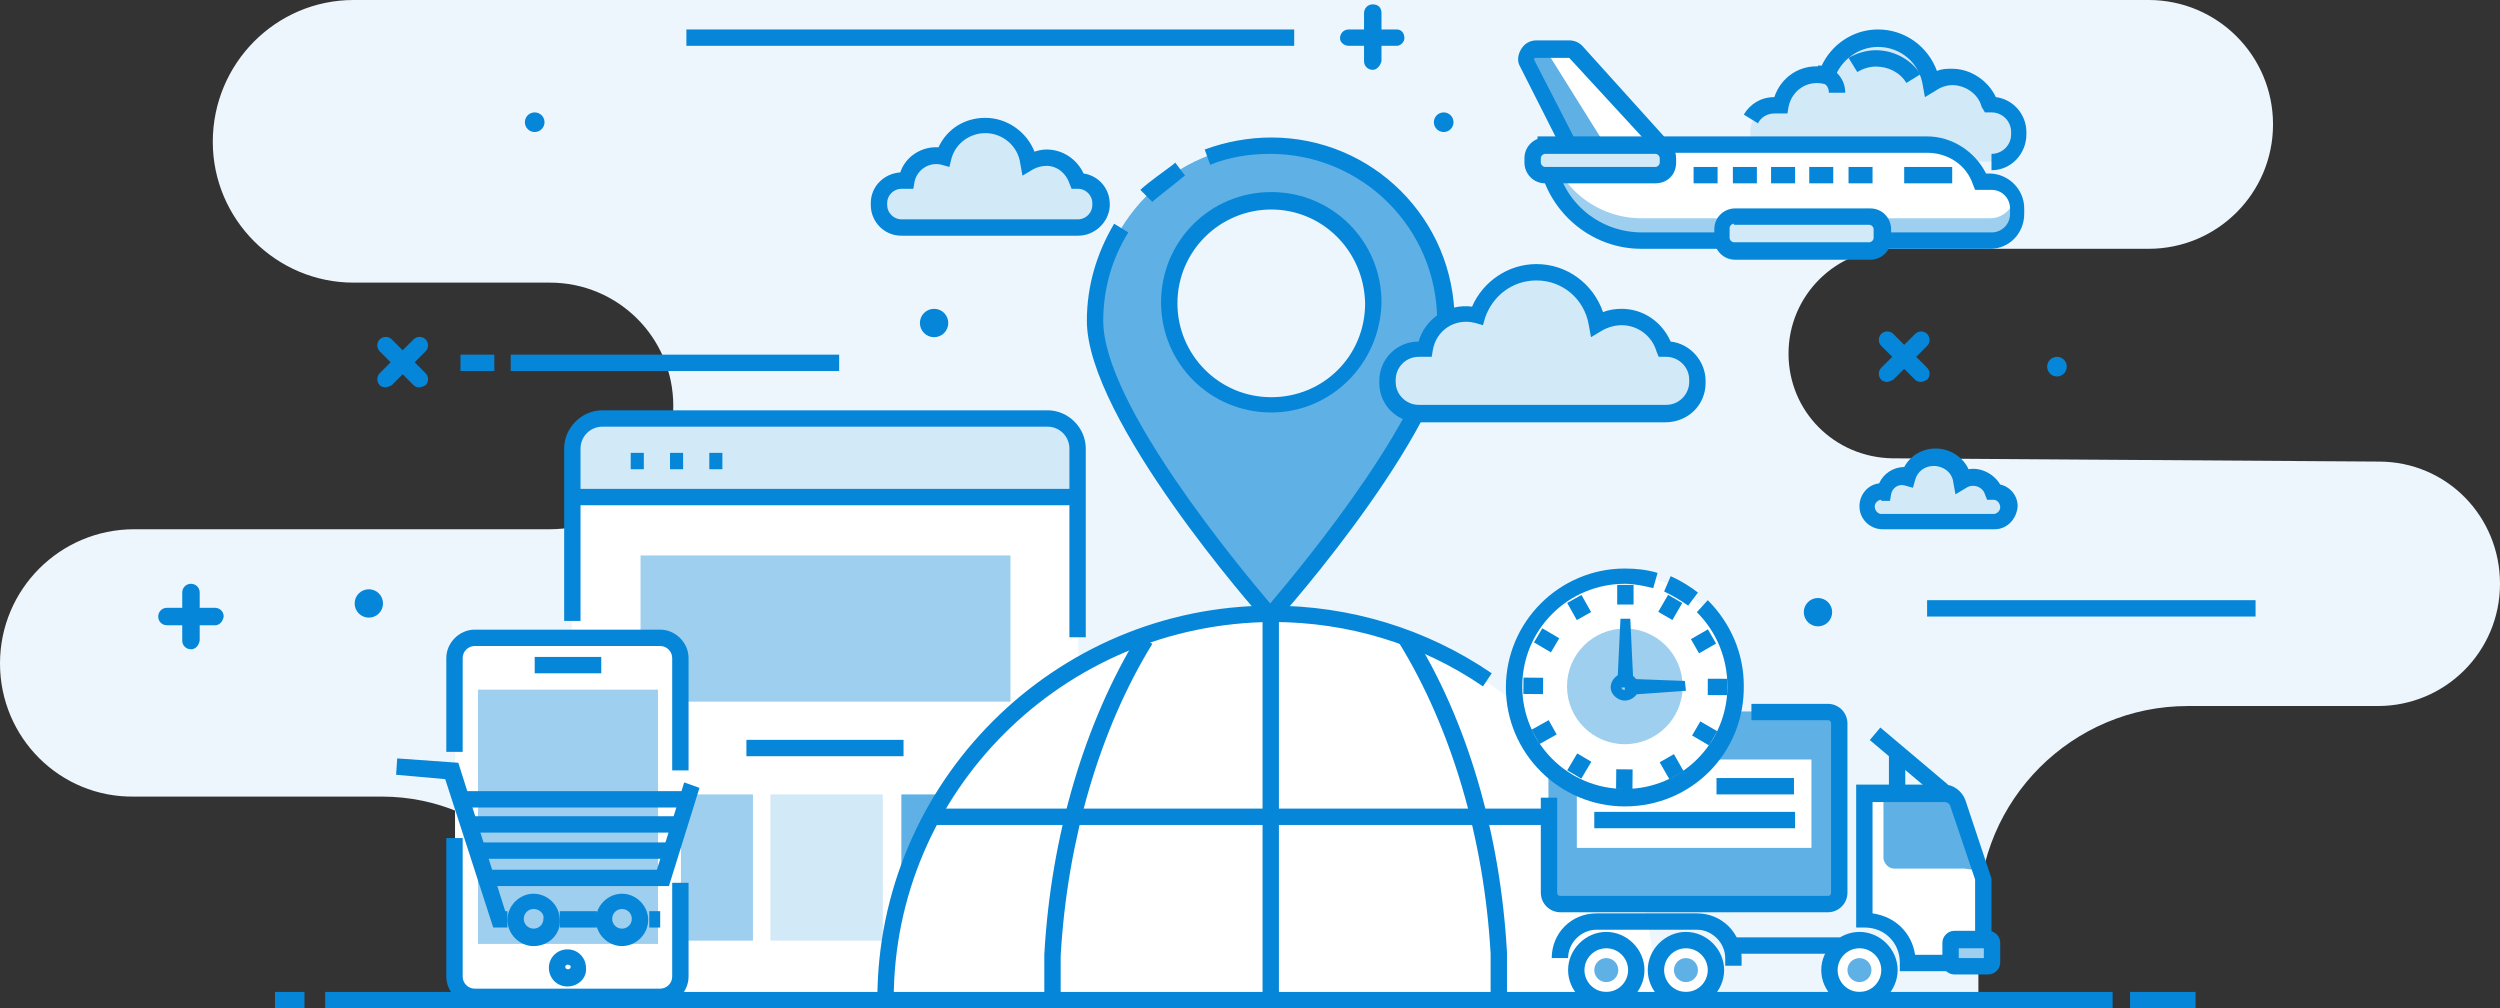 <?xml version="1.0" encoding="utf-8"?>
<!-- Generator: Adobe Illustrator 18.0.0, SVG Export Plug-In . SVG Version: 6.00 Build 0)  -->
<!DOCTYPE svg PUBLIC "-//W3C//DTD SVG 1.1//EN" "http://www.w3.org/Graphics/SVG/1.1/DTD/svg11.dtd">
<svg version="1.1" id="Delivery" xmlns="http://www.w3.org/2000/svg" xmlns:xlink="http://www.w3.org/1999/xlink" x="0px" y="0px"
	 viewBox="0 0 229.1 92.4" enable-background="new 0 0 229.1 92.4" xml:space="preserve">
<rect x="0" y="0" width="229.1" height="92.4" fill="#333333" stroke="none"/>
<g id="XMLID_147_">
	<g id="XMLID_260_">
		<path id="XMLID_150_" fill="#EDF6FC" d="M208.3,11.4L208.3,11.4c0,6.3-5.1,11.4-11.4,11.4h-23.4c-5.3,0-9.6,4.3-9.6,9.6l0,0
			c0,5.3,4.2,9.5,9.5,9.6l44.6,0.3c6.2,0,11.1,5,11.1,11.2v0c0,6.2-5,11.2-11.2,11.2h-17.4c-10.6,0-19.2,8.6-19.2,19.2v7.8
			L53.1,91.1l0,0c0-10-8.1-18.1-18.1-18.1H12.3C5.5,73.1,0,67.6,0,60.8l0,0C0,54,5.5,48.5,12.3,48.5h38.1c6.3,0,11.3-5.1,11.3-11.3
			l0,0c0-6.3-5.1-11.3-11.3-11.3h-18c-7.1,0-12.9-5.8-12.9-12.9l0,0C19.5,5.8,25.3,0,32.4,0h164.5C203.2,0,208.3,5.1,208.3,11.4z"/>
	</g>
	<g id="XMLID_484_">
		<g id="XMLID_478_">
			<path fill="#FFFFFF" d="M98.8,91.6V41.1c0-1.5-1.2-2.8-2.8-2.8H55.2c-1.5,0-2.8,1.2-2.8,2.8v50.6L98.8,91.6z"/>
		</g>
		<g id="XMLID_477_">
			<path fill="#D2E9F7" d="M52.5,45.5v-4.8c0-1.3,1-2.3,2.3-2.3h41.7c1.3,0,2.3,1,2.3,2.3v4.8H52.5z"/>
		</g>
		<g id="XMLID_474_">
			<rect id="XMLID_773_" x="52.5" y="44.8" fill="#0686D8" width="45.8" height="1.5"/>
		</g>
		<g id="XMLID_473_">
			<rect id="XMLID_772_" x="57.8" y="41.5" fill="#0686D8" width="1.2" height="1.5"/>
		</g>
		<g id="XMLID_228_">
			<rect id="XMLID_771_" x="61.4" y="41.5" fill="#0686D8" width="1.2" height="1.5"/>
		</g>
		<g id="XMLID_226_">
			<rect id="XMLID_770_" x="65" y="41.5" fill="#0686D8" width="1.2" height="1.5"/>
		</g>
		<g id="XMLID_210_">
			<rect x="58.7" y="50.9" fill="#9ECFEF" width="33.9" height="13.4"/>
		</g>
		<g id="XMLID_209_">
			<rect id="XMLID_1174_" x="58.7" y="72.8" fill="#9ECFEF" width="10.3" height="13.4"/>
		</g>
		<g id="XMLID_723_">
			<rect x="70.6" y="72.8" fill="#D2E9F7" width="10.3" height="13.4"/>
		</g>
		<g id="XMLID_207_">
			<rect id="XMLID_1173_" x="82.6" y="72.8" fill="#5FB0E5" width="10.3" height="13.4"/>
		</g>
		<g id="XMLID_206_">
			<rect id="XMLID_769_" x="68.4" y="67.8" fill="#0686D8" width="14.4" height="1.5"/>
		</g>
		<g id="XMLID_483_">
			<path id="XMLID_768_" fill="#0686D8" d="M99.5,58.4H98V41.1c0-1.1-0.9-2-2-2H55.2c-1.1,0-2,0.9-2,2v15.8h-1.5V41.1
				c0-1.9,1.6-3.5,3.5-3.5H96c1.9,0,3.5,1.6,3.5,3.5V58.4z"/>
		</g>
	</g>
	<g id="XMLID_263_">
		<g id="XMLID_265_">
			<path id="XMLID_767_" fill="#0686D8" d="M128,4.2h-4.4c-0.4,0-0.8-0.3-0.8-0.7c0-0.4,0.3-0.8,0.8-0.8h4.4c0.4,0,0.7,0.3,0.7,0.8
				C128.7,3.8,128.4,4.2,128,4.2z"/>
		</g>
		<g id="XMLID_264_">
			<path id="XMLID_766_" fill="#0686D8" d="M125.8,6.4c-0.4,0-0.8-0.3-0.8-0.8V1.2c0-0.4,0.3-0.8,0.8-0.8s0.8,0.3,0.8,0.8v4.4
				C126.5,6,126.2,6.4,125.8,6.4z"/>
		</g>
	</g>
	<g id="XMLID_504_">
		<g id="XMLID_506_">
			<path id="XMLID_765_" fill="#0686D8" d="M19.7,57.3h-4.4c-0.4,0-0.8-0.3-0.8-0.8c0-0.4,0.3-0.8,0.8-0.8h4.4
				c0.4,0,0.8,0.3,0.8,0.8C20.4,57,20.1,57.3,19.7,57.3z"/>
		</g>
		<g id="XMLID_505_">
			<path id="XMLID_764_" fill="#0686D8" d="M17.5,59.5c-0.4,0-0.8-0.3-0.8-0.8v-4.4c0-0.4,0.3-0.8,0.8-0.8c0.4,0,0.8,0.3,0.8,0.8
				v4.4C18.2,59.2,17.9,59.5,17.5,59.5z"/>
		</g>
	</g>
	<g id="XMLID_360_">
		<g id="XMLID_365_">
			<path id="XMLID_763_" fill="#0686D8" d="M35.3,35.5c-0.2,0-0.4-0.1-0.5-0.2c-0.3-0.3-0.3-0.8,0-1.1l3.1-3.1
				c0.3-0.3,0.8-0.3,1.1,0s0.3,0.8,0,1.1l-3.1,3.1C35.7,35.4,35.5,35.5,35.3,35.5z"/>
		</g>
		<g id="XMLID_364_">
			<path id="XMLID_762_" fill="#0686D8" d="M38.4,35.5c-0.2,0-0.4-0.1-0.5-0.2l-3.1-3.1c-0.3-0.3-0.3-0.8,0-1.1
				c0.3-0.3,0.8-0.3,1.1,0l3.1,3.1c0.3,0.3,0.3,0.8,0,1.1C38.8,35.4,38.6,35.5,38.4,35.5z"/>
		</g>
	</g>
	<g id="XMLID_501_">
		<g id="XMLID_503_">
			<path id="XMLID_761_" fill="#0686D8" d="M172.9,35c-0.2,0-0.4-0.1-0.5-0.2c-0.3-0.3-0.3-0.8,0-1.1l3.1-3.1c0.3-0.3,0.8-0.3,1.1,0
				c0.3,0.3,0.3,0.8,0,1.1l-3.1,3.1C173.3,34.9,173.1,35,172.9,35z"/>
		</g>
		<g id="XMLID_502_">
			<path id="XMLID_760_" fill="#0686D8" d="M176,35c-0.2,0-0.4-0.1-0.5-0.2l-3.1-3.1c-0.3-0.3-0.3-0.8,0-1.1c0.3-0.3,0.8-0.3,1.1,0
				l3.1,3.1c0.3,0.3,0.3,0.8,0,1.1C176.4,34.9,176.2,35,176,35z"/>
		</g>
	</g>
	<g id="XMLID_322_">
		<rect id="XMLID_759_" x="46.8" y="32.5" fill="#0686D8" width="30.1" height="1.5"/>
	</g>
	<g id="XMLID_499_">
		<rect id="XMLID_758_" x="176.6" y="55" fill="#0686D8" width="30.1" height="1.5"/>
	</g>
	<g id="XMLID_441_">
		<rect id="XMLID_757_" x="42.2" y="32.5" fill="#0686D8" width="3.1" height="1.5"/>
	</g>
	<g id="XMLID_320_">
		<rect id="XMLID_756_" x="62.9" y="2.7" fill="#0686D8" width="55.7" height="1.5"/>
	</g>
	<g id="XMLID_239_">
		<circle id="XMLID_151_" fill="#0686D8" cx="166.6" cy="56.1" r="1.3"/>
	</g>
	<g id="XMLID_496_">
		<circle id="XMLID_153_" fill="#0686D8" cx="85.6" cy="29.6" r="1.3"/>
	</g>
	<g id="XMLID_498_">
		<circle id="XMLID_154_" fill="#0686D8" cx="33.8" cy="55.3" r="1.3"/>
	</g>
	<g id="XMLID_494_">
		<circle id="XMLID_155_" fill="#0686D8" cx="188.5" cy="33.6" r="0.9"/>
	</g>
	<g id="XMLID_495_">
		<circle id="XMLID_157_" fill="#0686D8" cx="132.3" cy="11.2" r="0.9"/>
	</g>
	<g id="XMLID_497_">
		<circle id="XMLID_158_" fill="#0686D8" cx="49" cy="11.2" r="0.9"/>
	</g>
	<g id="XMLID_618_">
		<g id="XMLID_529_">
			<path id="XMLID_160_" fill="#FFFFFF" d="M151.7,91.6H81.2c0-19.5,15.8-35.2,35.2-35.2C135.9,56.4,151.7,72.2,151.7,91.6z"/>
		</g>
		<g id="XMLID_647_">
			<path id="XMLID_749_" fill="#0686D8" d="M143.4,70c-0.6-0.7-1.2-1.5-1.9-2.2c-1-1.1-2.1-2.1-3.3-3l0.9-1.2c1.2,1,2.4,2,3.4,3.2
				c0.7,0.7,1.3,1.5,2,2.2L143.4,70z"/>
		</g>
		<g id="XMLID_626_">
			<path id="XMLID_748_" fill="#0686D8" d="M81.9,91.6h-1.5c0-19.9,16.2-36.1,36.1-36.1c7.2,0,14.2,2.1,20.2,6.2l-0.8,1.2
				c-5.7-3.9-12.4-5.9-19.3-5.9C97.4,57.1,81.9,72.6,81.9,91.6z"/>
		</g>
		<g id="XMLID_159_">
			<path id="XMLID_744_" fill="#0686D8" d="M138.1,91.6h-1.5v-4.2c-0.6-10.6-3.6-20.7-8.4-28.5l1.3-0.8c5,8,8,18.4,8.6,29.2
				L138.1,91.6z"/>
		</g>
		<g id="XMLID_161_">
			<path id="XMLID_743_" fill="#0686D8" d="M97.2,91.6h-1.5v-4.1c0.6-10.9,3.7-21.3,8.6-29.3l1.3,0.8c-4.8,7.8-7.8,18-8.4,28.6
				L97.2,91.6z"/>
		</g>
		<g id="XMLID_623_">
			<rect id="XMLID_163_" x="115.7" y="56.3" fill="#0686D8" width="1.5" height="35.3"/>
		</g>
		<g id="XMLID_621_">
			<rect id="XMLID_164_" x="85.6" y="74.1" fill="#0686D8" width="62" height="1.5"/>
		</g>
	</g>
	<g id="XMLID_148_">
		<g id="XMLID_162_">
			<path id="XMLID_166_" fill="#5FB0E5" d="M116.5,13.2c-8.9,0-16.1,7.2-16.1,16.1c0,8.9,16.1,27,16.1,27s16.1-18.1,16.1-27
				C132.5,20.4,125.3,13.2,116.5,13.2z M116.5,37.1c-5.2,0-9.3-4.2-9.3-9.3c0-5.2,4.2-9.3,9.3-9.3c5.2,0,9.3,4.2,9.3,9.3
				C125.8,32.9,121.6,37.1,116.5,37.1z"/>
		</g>
		<g id="XMLID_169_">
			<path id="XMLID_750_" fill="#0686D8" d="M116.5,57.5l-0.6-0.6c-0.7-0.7-16.3-18.5-16.3-27.5c0-3.2,0.9-6.2,2.5-8.9l1.3,0.8
				c-1.5,2.4-2.3,5.2-2.3,8.1c0,7.6,12.5,22.6,15.3,25.9c2.8-3.3,15.3-18.3,15.3-25.9c0-8.5-6.9-15.3-15.3-15.3
				c-1.9,0-3.8,0.3-5.5,1l-0.5-1.4c1.9-0.7,4-1.1,6.1-1.1c9.3,0,16.8,7.5,16.8,16.8c0,9.1-15.6,26.8-16.3,27.5L116.5,57.5z
				 M116.5,37.8c-5.6,0-10.1-4.5-10.1-10.1c0-5.6,4.5-10.1,10.1-10.1c5.6,0,10.1,4.5,10.1,10.1C126.5,33.3,122,37.8,116.5,37.8z
				 M116.5,19.2c-4.7,0-8.6,3.8-8.6,8.6c0,4.7,3.8,8.6,8.6,8.6s8.6-3.8,8.6-8.6C125,23,121.2,19.2,116.5,19.2z M105.6,18.5l-1.1-1.1
				c0.3-0.3,1.2-1,2.3-1.8c0.4-0.3,0.7-0.5,0.9-0.7l0.9,1.2c-0.2,0.1-0.5,0.4-0.9,0.7C107.1,17.3,105.9,18.2,105.6,18.5z"/>
		</g>
	</g>
	<g id="XMLID_170_">
		<g id="XMLID_198_">
			<path id="XMLID_172_" fill="#D2E9F7" d="M152.6,32h-0.1c-0.5-1.7-2.1-3-4-3c-0.8,0-1.6,0.2-2.2,0.7c-0.4-2.7-2.7-4.8-5.6-4.8
				c-2.5,0-4.7,1.7-5.4,4c-0.3-0.1-0.7-0.1-1-0.1c-1.9,0-3.5,1.4-3.8,3.3H130c-1.6,0-2.9,1.3-2.9,2.9v0.2c0,1.6,1.3,2.9,2.9,2.9
				h22.7c1.6,0,2.9-1.3,2.9-2.9v-0.2C155.5,33.3,154.2,32,152.6,32z"/>
		</g>
		<g id="XMLID_192_">
			<path id="XMLID_738_" fill="#D2E9F7" d="M134,38H130c-1.6,0-2.9-1.3-2.9-2.9v-0.2c0-1.6,1.3-2.9,2.9-2.9h0.6
				c0.3-1.8,1.9-3.3,3.8-3.3c0.3,0,0.7,0.1,1,0.1c0.7-2.3,2.9-4,5.4-4c2.8,0,5.1,2.1,5.6,4.8c0.6-0.4,1.4-0.7,2.2-0.7
				c1.9,0,3.5,1.3,4,3h0.1c1.6,0,2.9,1.3,2.9,2.9v0.2c0,1.6-1.3,2.9-2.9,2.9h-4.4H134z"/>
			<path id="XMLID_740_" fill="#0686D8" d="M152.6,38.7H130c-2,0-3.6-1.6-3.6-3.6v-0.2c0-2,1.6-3.6,3.6-3.6h0
				c0.6-2.1,2.7-3.5,4.9-3.2c1-2.3,3.3-3.9,5.9-3.9c2.8,0,5.2,1.8,6.1,4.4c0.5-0.2,1.1-0.3,1.7-0.3c2,0,3.7,1.2,4.5,3
				c1.8,0.2,3.2,1.8,3.2,3.6v0.2C156.3,37.1,154.7,38.7,152.6,38.7z M130,32.7c-1.2,0-2.1,1-2.1,2.1v0.2c0,1.2,1,2.1,2.1,2.1h22.7
				c1.2,0,2.1-1,2.1-2.1v-0.2c0-1.2-1-2.1-2.1-2.1H152l-0.2-0.5c-0.4-1.4-1.7-2.4-3.2-2.4c-0.6,0-1.3,0.2-1.8,0.5l-1,0.6l-0.2-1.1
				c-0.4-2.4-2.4-4.1-4.8-4.1c-2.2,0-4,1.4-4.7,3.4l-0.2,0.7l-0.7-0.2c-1.9-0.5-3.6,0.7-3.9,2.5l-0.1,0.6H130z"/>
		</g>
	</g>
	<g id="XMLID_179_">
		<g id="XMLID_181_">
			<path id="XMLID_174_" fill="#D2E9F7" d="M98.8,16.6L98.8,16.6c-0.4-1.2-1.6-2.1-2.9-2.1c-0.6,0-1.1,0.2-1.6,0.5
				c-0.3-1.9-2-3.4-4-3.4c-1.8,0-3.3,1.2-3.8,2.8c-0.2-0.1-0.5-0.1-0.7-0.1c-1.4,0-2.5,1-2.7,2.3h-0.5c-1.1,0-2.1,0.9-2.1,2.1v0.2
				c0,1.1,0.9,2.1,2.1,2.1h16.2c1.1,0,2.1-0.9,2.1-2.1v-0.2C100.9,17.5,99.9,16.6,98.8,16.6z"/>
		</g>
		<g id="XMLID_180_">
			<path id="XMLID_731_" fill="#D2E9F7" d="M85.5,20.9h-2.9c-1.1,0-2.1-0.9-2.1-2.1v-0.2c0-1.1,0.9-2.1,2.1-2.1H83
				c0.2-1.3,1.3-2.3,2.7-2.3c0.2,0,0.5,0,0.7,0.1c0.5-1.6,2-2.8,3.8-2.8c2,0,3.7,1.5,4,3.4c0.5-0.3,1-0.5,1.6-0.5
				c1.3,0,2.5,0.9,2.8,2.1h0.1c1.1,0,2.1,0.9,2.1,2.1v0.2c0,1.1-0.9,2.1-2.1,2.1h-3.1H85.5z"/>
			<path id="XMLID_732_" fill="#0686D8" d="M98.8,21.6H82.6c-1.6,0-2.8-1.3-2.8-2.8v-0.2c0-1.5,1.2-2.7,2.7-2.8
				c0.5-1.5,2-2.4,3.5-2.3c0.8-1.7,2.4-2.7,4.3-2.7c2,0,3.8,1.3,4.5,3.1c0.3-0.1,0.7-0.2,1.1-0.2c1.5,0,2.8,0.9,3.4,2.2
				c1.4,0.2,2.4,1.4,2.4,2.8v0.2C101.6,20.4,100.3,21.6,98.8,21.6z M82.6,17.3c-0.7,0-1.3,0.6-1.3,1.3v0.2c0,0.7,0.6,1.3,1.3,1.3
				h16.2c0.7,0,1.3-0.6,1.3-1.3v-0.2c0-0.7-0.6-1.3-1.3-1.3h-0.6L98,16.8c-0.3-0.9-1.1-1.6-2.1-1.6c-0.4,0-0.8,0.1-1.2,0.3l-1,0.6
				l-0.2-1.1c-0.2-1.6-1.6-2.8-3.2-2.8c-1.4,0-2.7,0.9-3.1,2.3L87,15.3l-0.7-0.2c-1.2-0.3-2.3,0.5-2.5,1.6l-0.1,0.6H82.6z"/>
		</g>
	</g>
	<g id="XMLID_176_">
		<g id="XMLID_178_">
			<path id="XMLID_175_" fill="#D2E9F7" d="M182.8,45.1L182.8,45.1c-0.3-0.8-1-1.3-1.8-1.3c-0.4,0-0.7,0.1-1,0.3
				c-0.2-1.2-1.2-2.2-2.5-2.2c-1.1,0-2.1,0.8-2.4,1.8c-0.1,0-0.3-0.1-0.5-0.1c-0.9,0-1.6,0.6-1.7,1.5h-0.3c-0.7,0-1.3,0.6-1.3,1.3
				v0.1c0,0.7,0.6,1.3,1.3,1.3h10.3c0.7,0,1.3-0.6,1.3-1.3v-0.1C184.1,45.7,183.5,45.1,182.8,45.1z"/>
		</g>
		<g id="XMLID_177_">
			<path id="XMLID_567_" fill="#D2E9F7" d="M174.3,47.8h-1.8c-0.7,0-1.3-0.6-1.3-1.3v-0.1c0-0.7,0.6-1.3,1.3-1.3h0.3
				c0.1-0.8,0.9-1.5,1.7-1.5c0.2,0,0.3,0,0.5,0.1c0.3-1,1.3-1.8,2.4-1.8c1.3,0,2.3,0.9,2.5,2.2c0.3-0.2,0.6-0.3,1-0.3
				c0.9,0,1.6,0.6,1.8,1.3h0.1c0.7,0,1.3,0.6,1.3,1.3v0.1c0,0.7-0.6,1.3-1.3,1.3h-2H174.3z"/>
			<path id="XMLID_728_" fill="#0686D8" d="M182.8,48.5h-10.3c-1.1,0-2.1-0.9-2.1-2.1c0-1.1,0.8-2,1.8-2.1c0.4-0.9,1.3-1.5,2.3-1.5
				c0.6-1.1,1.7-1.7,2.9-1.7c1.3,0,2.5,0.8,3,1.9c1.1-0.2,2.3,0.4,2.9,1.4c0.9,0.2,1.6,1,1.6,2C184.8,47.6,183.9,48.5,182.8,48.5z
				 M172.4,45.8c-0.3,0-0.6,0.3-0.6,0.6c0,0.4,0.3,0.7,0.6,0.7h10.3c0.3,0,0.6-0.3,0.6-0.6c0-0.4-0.3-0.7-0.6-0.7h-0.6l-0.2-0.5
				c-0.2-0.7-1.1-1-1.7-0.6l-1,0.6l-0.2-1.1c-0.1-0.9-0.9-1.5-1.8-1.5c-0.8,0-1.5,0.5-1.7,1.3l-0.2,0.7l-0.7-0.2
				c-0.6-0.2-1.2,0.2-1.3,0.8l-0.1,0.6H172.4z"/>
		</g>
	</g>
	<g id="XMLID_171_">
		<g id="XMLID_196_">
			<path id="XMLID_182_" fill="#FFFFFF" d="M152.5,13.7H144l-4-7.8c-0.3-0.6,0.1-1.3,0.8-1.3h3c0.3,0,0.5,0.1,0.7,0.3L152.5,13.7z"
				/>
		</g>
		<g id="XMLID_195_">
			<path id="XMLID_183_" fill="#FFFFFF" d="M152.5,13.7H144l-4-7.8c-0.3-0.6,0.1-1.3,0.8-1.3h3c0.3,0,0.5,0.1,0.7,0.3L152.5,13.7z"
				/>
		</g>
		<g id="XMLID_194_">
			<path id="XMLID_190_" fill="#5FB0E5" d="M141.7,4.5h-0.9c-0.7,0-1.1,0.7-0.8,1.3l4,7.8h3.3l-5.5-8.8
				C141.7,4.8,141.7,4.7,141.7,4.5z"/>
		</g>
		<g id="XMLID_193_">
			<path id="XMLID_720_" fill="#0686D8" d="M154.2,14.4h-10.7l-4.2-8.3c-0.3-0.5-0.2-1.1,0.1-1.6c0.3-0.5,0.8-0.8,1.4-0.8h3
				c0.5,0,0.9,0.2,1.2,0.5L154.2,14.4z M144.4,12.9h6.4l-7-7.6c0,0-0.1,0-0.1,0h-3c-0.1,0-0.1,0-0.1,0.1c0,0,0,0.1,0,0.1L144.4,12.9
				z"/>
		</g>
		<g id="XMLID_173_">
			<g id="XMLID_199_">
				<path id="XMLID_201_" fill="#D2E9F7" d="M182.5,9.6L182.5,9.6c-0.5-1.5-1.9-2.6-3.5-2.6c-0.7,0-1.4,0.2-1.9,0.6
					c-0.4-2.4-2.4-4.2-4.8-4.2c-2.2,0-4.1,1.5-4.7,3.5c-0.3-0.1-0.6-0.1-0.9-0.1c-1.7,0-3.1,1.2-3.3,2.8h-0.5
					c-1.4,0-2.5,1.1-2.5,2.5v0.2c0,1.4,1.1,2.5,2.5,2.5h19.8c1.4,0,2.5-1.1,2.5-2.5v-0.2C185,10.7,183.8,9.6,182.5,9.6z"/>
			</g>
			<g id="XMLID_202_">
				<path id="XMLID_719_" fill="#0686D8" d="M182.5,15.6v-1.5c1,0,1.8-0.8,1.8-1.8v-0.2c0-1-0.8-1.8-1.8-1.8h-0.6l-0.3-0.5
					c-0.3-1.2-1.5-2-2.7-2c-0.5,0-1.1,0.2-1.5,0.5l-1,0.6l-0.2-1.1c-0.3-2-2-3.5-4.1-3.5c-1.8,0-3.4,1.2-4,2.9l-0.2,0.7l-0.7-0.2
					c-1.6-0.4-3,0.6-3.3,2.1l-0.1,0.6h-1.2c-0.6,0-1.2,0.3-1.5,0.9l-1.3-0.8c0.6-1,1.6-1.6,2.8-1.6c0.6-1.8,2.3-3,4.3-2.8
					c0.9-2,2.9-3.4,5.2-3.4c2.5,0,4.6,1.6,5.4,3.8c0.5-0.2,0.9-0.2,1.4-0.2c1.7,0,3.3,1.1,4,2.6c1.6,0.2,2.8,1.6,2.8,3.2v0.2
					C185.7,14.1,184.3,15.6,182.5,15.6z"/>
			</g>
			<g id="XMLID_480_">
				<path id="XMLID_718_" fill="#0686D8" d="M174.7,7.6c-0.6-1-1.7-1.5-2.8-1.5c-0.6,0-1.2,0.2-1.7,0.5l-0.8-1.3
					c0.7-0.4,1.6-0.7,2.5-0.7c1.6,0,3.2,0.8,4.1,2.2L174.7,7.6z"/>
			</g>
			<g id="XMLID_479_">
				<path id="XMLID_716_" fill="#0686D8" d="M169.1,8.5h-1.5c0-0.6-0.4-1-1-1V6C168,6,169.1,7.1,169.1,8.5z"/>
			</g>
		</g>
		<g id="XMLID_205_">
			<path id="XMLID_211_" fill="#FFFFFF" d="M182.4,16.7h-0.8c-0.7-2-2.6-3.4-4.9-3.4h-35c0,4.8,3.9,8.7,8.7,8.7h22h9.5h0.5
				c1.3,0,2.4-1.1,2.4-2.4v-0.5C184.8,17.8,183.7,16.7,182.4,16.7z"/>
		</g>
		<g id="XMLID_212_">
			<path id="XMLID_213_" fill="#9ECFEF" d="M182.4,20h-0.5h-9.5h-22c-4.1,0-7.6-2.9-8.5-6.7h-0.3c0,4.8,3.9,8.7,8.7,8.7h22h9.5h0.5
				c1.3,0,2.4-1.1,2.4-2.4v-0.5c0-0.3-0.1-0.5-0.1-0.8C184.3,19.3,183.4,20,182.4,20z"/>
		</g>
		<g id="XMLID_214_">
			<path id="XMLID_713_" fill="#0686D8" d="M182.4,22.8h-32c-5.2,0-9.5-4.3-9.5-9.5v-0.8h35.7c2.3,0,4.4,1.4,5.4,3.4h0.3
				c1.7,0,3.2,1.4,3.2,3.2v0.5C185.5,21.4,184.1,22.8,182.4,22.8z M142.5,14.1c0.4,4.1,3.8,7.2,8,7.2h32c0.9,0,1.7-0.7,1.7-1.7v-0.5
				c0-0.9-0.7-1.7-1.7-1.7H181l-0.2-0.5c-0.6-1.8-2.3-2.9-4.2-2.9H142.5z"/>
		</g>
		<g id="XMLID_215_">
			<path fill="#D2E9F7" d="M151.7,16.1h-10.1c-0.6,0-1.2-0.5-1.2-1.2v-0.4c0-0.6,0.5-1.2,1.2-1.2h10.1c0.6,0,1.2,0.5,1.2,1.2v0.4
				C152.9,15.6,152.3,16.1,151.7,16.1z"/>
		</g>
		<g id="XMLID_216_">
			<path fill="#D2E9F7" d="M171.4,23.1h-12.4c-0.6,0-1.2-0.5-1.2-1.2V21c0-0.6,0.5-1.2,1.2-1.2h12.4c0.6,0,1.2,0.5,1.2,1.2v0.9
				C172.6,22.6,172,23.1,171.4,23.1z"/>
		</g>
		<g id="XMLID_217_">
			<path id="XMLID_710_" fill="#0686D8" d="M151.7,16.8h-10.1c-1.1,0-1.9-0.9-1.9-1.9v-0.4c0-1.1,0.9-1.9,1.9-1.9h10.1
				c1.1,0,1.9,0.9,1.9,1.9v0.4C153.6,16,152.8,16.8,151.7,16.8z M141.6,14.1c-0.2,0-0.4,0.2-0.4,0.4v0.4c0,0.2,0.2,0.4,0.4,0.4h10.1
				c0.2,0,0.4-0.2,0.4-0.4v-0.4c0-0.2-0.2-0.4-0.4-0.4H141.6z"/>
		</g>
		<g id="XMLID_218_">
			<path id="XMLID_707_" fill="#0686D8" d="M171.4,23.8h-12.4c-1.1,0-1.9-0.9-1.9-1.9V21c0-1.1,0.9-1.9,1.9-1.9h12.4
				c1.1,0,1.9,0.9,1.9,1.9v0.9C173.3,23,172.4,23.8,171.4,23.8z M158.9,20.5c-0.2,0-0.4,0.2-0.4,0.4v0.9c0,0.2,0.2,0.4,0.4,0.4h12.4
				c0.2,0,0.4-0.2,0.4-0.4V21c0-0.2-0.2-0.4-0.4-0.4H158.9z"/>
		</g>
		<g id="XMLID_220_">
			<rect id="XMLID_706_" x="174.5" y="15.3" fill="#0686D8" width="4.4" height="1.5"/>
		</g>
		<g id="XMLID_221_">
			<rect id="XMLID_705_" x="169.4" y="15.3" fill="#0686D8" width="2.2" height="1.5"/>
		</g>
		<g id="XMLID_222_">
			<rect id="XMLID_703_" x="165.8" y="15.3" fill="#0686D8" width="2.2" height="1.5"/>
		</g>
		<g id="XMLID_223_">
			<rect id="XMLID_702_" x="162.3" y="15.3" fill="#0686D8" width="2.2" height="1.5"/>
		</g>
		<g id="XMLID_224_">
			<rect id="XMLID_701_" x="158.8" y="15.3" fill="#0686D8" width="2.2" height="1.5"/>
		</g>
		<g id="XMLID_225_">
			<rect id="XMLID_700_" x="155.2" y="15.3" fill="#0686D8" width="2.2" height="1.5"/>
		</g>
	</g>
	<g id="XMLID_229_">
		<g id="XMLID_231_">
			<g id="XMLID_836_">
				<path id="XMLID_233_" fill="#FFFFFF" d="M179.5,73.5c-0.2-0.5-0.7-0.8-1.2-0.8h-7.4v11.6c2.2,0,3.9,1.8,3.9,3.9h7v-7.8
					L179.5,73.5z"/>
			</g>
			<g id="XMLID_835_">
				<path id="XMLID_234_" fill="#5FB0E5" d="M173.6,79.6h6.4c0.2,0,0.6,0.1,0.9,0.1l1,0.3l-2.4-6.5c0,0-0.3-1.2-2.3-0.8h-4.6v6
					C172.7,79.2,173.1,79.6,173.6,79.6z"/>
			</g>
			<g id="XMLID_824_">
				<circle id="XMLID_235_" fill="#FFFFFF" cx="154.5" cy="88.9" r="2.8"/>
			</g>
			<g id="XMLID_823_">
				<path id="XMLID_697_" fill="#0686D8" d="M154.5,92.4c-1.9,0-3.5-1.6-3.5-3.5c0-1.9,1.6-3.5,3.5-3.5c1.9,0,3.5,1.6,3.5,3.5
					C158,90.8,156.4,92.4,154.5,92.4z M154.5,86.9c-1.1,0-2,0.9-2,2s0.9,2,2,2c1.1,0,2-0.9,2-2S155.6,86.9,154.5,86.9z"/>
			</g>
			<g id="XMLID_822_">
				<circle id="XMLID_236_" fill="#5FB0E5" cx="154.5" cy="88.9" r="1.1"/>
			</g>
			<g id="XMLID_820_">
				<circle id="XMLID_237_" fill="#FFFFFF" cx="170.4" cy="88.9" r="2.8"/>
			</g>
			<g id="XMLID_819_">
				<path id="XMLID_694_" fill="#0686D8" d="M170.4,92.4c-1.9,0-3.5-1.6-3.5-3.5c0-1.9,1.6-3.5,3.5-3.5c1.9,0,3.5,1.6,3.5,3.5
					C173.9,90.8,172.3,92.4,170.4,92.4z M170.4,86.9c-1.1,0-2,0.9-2,2s0.9,2,2,2c1.1,0,2-0.9,2-2S171.5,86.9,170.4,86.9z"/>
			</g>
			<g id="XMLID_818_">
				<circle id="XMLID_238_" fill="#5FB0E5" cx="170.4" cy="88.9" r="1.1"/>
			</g>
			<g id="XMLID_816_">
				<circle id="XMLID_240_" fill="#FFFFFF" cx="147.2" cy="88.9" r="2.8"/>
			</g>
			<g id="XMLID_232_">
				<path id="XMLID_691_" fill="#0686D8" d="M147.2,92.4c-1.9,0-3.5-1.6-3.5-3.5c0-1.9,1.6-3.5,3.5-3.5s3.5,1.6,3.5,3.5
					C150.7,90.8,149.1,92.4,147.2,92.4z M147.2,86.9c-1.1,0-2,0.9-2,2s0.9,2,2,2c1.1,0,2-0.9,2-2S148.3,86.9,147.2,86.9z"/>
			</g>
			<g id="XMLID_241_">
				<circle id="XMLID_257_" fill="#5FB0E5" cx="147.2" cy="88.9" r="1.1"/>
			</g>
			<g id="XMLID_815_">
				<rect id="XMLID_690_" x="158.8" y="85.9" fill="#0686D8" width="9.8" height="1.5"/>
			</g>
			<g id="XMLID_813_">
				<path id="XMLID_689_" fill="#0686D8" d="M159.6,88.5h-1.5v-0.7c0-1.4-1.2-2.6-2.6-2.6h-9.2c-1.4,0-2.6,1.2-2.6,2.6h-1.5
					c0-2.3,1.8-4.1,4.1-4.1h9.2c2.3,0,4.1,1.8,4.1,4.1V88.5z"/>
			</g>
			<g id="XMLID_267_">
				<path id="XMLID_268_" fill="#5FB0E5" d="M167.5,82.9H143c-0.6,0-1.1-0.5-1.1-1.1V66.3c0-0.6,0.5-1.1,1.1-1.1h24.5
					c0.6,0,1.1,0.5,1.1,1.1v15.5C168.6,82.4,168.1,82.9,167.5,82.9z"/>
			</g>
			<g id="XMLID_269_">
				<path id="XMLID_688_" fill="#0686D8" d="M167.5,83.6H143c-1,0-1.8-0.8-1.8-1.8v-8.7h1.5v8.7c0,0.2,0.1,0.3,0.3,0.3h24.5
					c0.2,0,0.3-0.1,0.3-0.3V66.3c0-0.2-0.1-0.3-0.3-0.3h-7v-1.5h7c1,0,1.8,0.8,1.8,1.8v15.5C169.3,82.8,168.5,83.6,167.5,83.6z"/>
			</g>
			<g id="XMLID_808_">
				<rect id="XMLID_271_" x="144.5" y="69.6" fill="#FFFFFF" width="21.5" height="8.1"/>
			</g>
			<g id="XMLID_807_">
				
					<rect id="XMLID_687_" x="170.8" y="69.2" transform="matrix(0.764 0.645 -0.645 0.764 86.458 -96.363)" fill="#0686D8" width="8.1" height="1.5"/>
			</g>
			<g id="XMLID_806_">
				<rect id="XMLID_686_" x="173.1" y="69.2" fill="#0686D8" width="1.5" height="2.8"/>
			</g>
			<g id="XMLID_270_">
				<path id="XMLID_683_" fill="#0686D8" d="M182.6,89h-8.5v-0.8c0-1.8-1.4-3.2-3.2-3.2h-0.8V71.9h8.1c0.8,0,1.6,0.6,1.9,1.4
					l2.4,7.2V89z M175.5,87.5h5.5v-6.9l-2.3-6.8c-0.1-0.2-0.3-0.3-0.5-0.3h-6.6v10.2C173.7,84,175.2,85.5,175.5,87.5z"/>
			</g>
			<g id="XMLID_832_">
				<path id="XMLID_273_" fill="#9ECFEF" d="M182.6,88.2c0,0.2-0.1,0.3-0.3,0.3h-3.1c-0.2,0-0.3-0.1-0.3-0.3v-1.8
					c0-0.2,0.1-0.3,0.3-0.3h3.1c0.2,0,0.3,0.1,0.3,0.3V88.2z"/>
			</g>
			<g id="XMLID_272_">
				<path id="XMLID_680_" fill="#0686D8" d="M182.2,89.3h-3.1c-0.6,0-1.1-0.5-1.1-1.1v-1.8c0-0.6,0.5-1.1,1.1-1.1h3.1
					c0.6,0,1.1,0.5,1.1,1.1v1.8C183.3,88.8,182.8,89.3,182.2,89.3z M179.5,87.8h2.3v-0.9h-2.3V87.8z"/>
			</g>
			<g id="XMLID_274_">
				<rect id="XMLID_679_" x="157.3" y="71.3" fill="#0686D8" width="7.1" height="1.5"/>
			</g>
			<g id="XMLID_275_">
				<rect id="XMLID_678_" x="146.1" y="74.4" fill="#0686D8" width="18.4" height="1.5"/>
			</g>
		</g>
		<g id="XMLID_276_">
			<g id="XMLID_520_">
				<circle id="XMLID_278_" fill="#FFFFFF" cx="148.9" cy="62.9" r="10.2"/>
			</g>
			<g id="XMLID_277_">
				<path id="XMLID_677_" fill="#0686D8" d="M148.9,73.9c-6,0-10.9-4.9-10.9-10.9c0-6,4.9-10.9,10.9-10.9c1,0,2,0.1,3,0.4l-0.4,1.4
					c-0.8-0.2-1.7-0.4-2.6-0.4c-5.2,0-9.4,4.2-9.4,9.4c0,5.2,4.2,9.4,9.4,9.4c5.2,0,9.4-4.2,9.4-9.4c0-2.6-1-5-2.8-6.8l1-1.1
					c2.1,2.1,3.3,4.9,3.3,7.8C159.9,69,155,73.9,148.9,73.9z"/>
			</g>
			<g id="XMLID_279_">
				<path id="XMLID_676_" fill="#0686D8" d="M154.7,55.5c-0.7-0.5-1.4-0.9-2.2-1.3l0.6-1.4c0.9,0.4,1.7,0.9,2.5,1.5L154.7,55.5z"/>
			</g>
			<g id="XMLID_519_">
				<circle id="XMLID_282_" fill="#9ECFEF" cx="148.9" cy="62.9" r="5.3"/>
			</g>
			<g id="XMLID_518_">
				<path id="XMLID_673_" fill="#0686D8" d="M148.9,64.2c-0.7,0-1.3-0.6-1.3-1.2c0-0.7,0.6-1.3,1.3-1.3c0.7,0,1.3,0.6,1.3,1.3
					C150.2,63.6,149.6,64.2,148.9,64.2z M148.9,62.7c-0.1,0-0.3,0.1-0.3,0.3c0,0.3,0.5,0.3,0.5,0C149.2,62.8,149.1,62.7,148.9,62.7z
					"/>
			</g>
			<g id="XMLID_280_">
				<rect id="XMLID_672_" x="148.2" y="53.6" fill="#0686D8" width="1.5" height="1.8"/>
			</g>
			<g id="XMLID_285_">
				
					<rect id="XMLID_671_" x="152.4" y="54.8" transform="matrix(0.865 0.501 -0.501 0.865 48.491 -69.244)" fill="#0686D8" width="1.5" height="1.8"/>
			</g>
			<g id="XMLID_287_">
				
					<rect id="XMLID_670_" x="155.5" y="57.9" transform="matrix(0.498 0.867 -0.867 0.498 129.275 -105.979)" fill="#0686D8" width="1.5" height="1.8"/>
			</g>
			<g id="XMLID_288_">
				
					<rect id="XMLID_669_" x="156.5" y="62.2" transform="matrix(1 3.275893e-003 -3.275893e-003 1 0.207 -0.515)" fill="#0686D8" width="1.8" height="1.5"/>
			</g>
			<g id="XMLID_289_">
				
					<rect id="XMLID_668_" x="155.3" y="66.4" transform="matrix(0.864 0.504 -0.504 0.864 55.104 -69.534)" fill="#0686D8" width="1.8" height="1.5"/>
			</g>
			<g id="XMLID_292_">
				
					<rect id="XMLID_667_" x="152.2" y="69.5" transform="matrix(0.495 0.869 -0.869 0.495 138.454 -97.553)" fill="#0686D8" width="1.8" height="1.5"/>
			</g>
			<g id="XMLID_293_">
				
					<rect id="XMLID_666_" x="148.1" y="70.5" transform="matrix(1 9.066295e-003 -9.066295e-003 1 0.653 -1.347)" fill="#0686D8" width="1.5" height="1.8"/>
			</g>
			<g id="XMLID_296_">
				
					<rect id="XMLID_665_" x="143.9" y="69.3" transform="matrix(0.861 0.509 -0.509 0.861 55.912 -63.87)" fill="#0686D8" width="1.5" height="1.8"/>
			</g>
			<g id="XMLID_297_">
				
					<rect id="XMLID_664_" x="140.8" y="66.2" transform="matrix(0.488 0.873 -0.873 0.488 131.003 -89.229)" fill="#0686D8" width="1.5" height="1.8"/>
			</g>
			<g id="XMLID_298_">
				
					<rect id="XMLID_663_" x="139.6" y="62.1" transform="matrix(1 9.375471e-003 -9.375471e-003 1 0.596 -1.315)" fill="#0686D8" width="1.8" height="1.5"/>
			</g>
			<g id="XMLID_302_">
				
					<rect id="XMLID_662_" x="140.8" y="57.9" transform="matrix(0.861 0.509 -0.509 0.861 49.581 -63.943)" fill="#0686D8" width="1.8" height="1.5"/>
			</g>
			<g id="XMLID_305_">
				
					<rect id="XMLID_661_" x="143.9" y="54.9" transform="matrix(0.49 0.872 -0.872 0.49 122.287 -97.864)" fill="#0686D8" width="1.8" height="1.5"/>
			</g>
			<g id="XMLID_641_">
				<polygon id="XMLID_318_" fill="#0686D8" points="148.2,63 148.5,56.7 149.4,56.7 149.7,63 				"/>
			</g>
			<g id="XMLID_314_">
				<polygon id="XMLID_321_" fill="#0686D8" points="148.9,62.2 154.4,62.4 154.5,63.3 148.9,63.7 				"/>
			</g>
		</g>
	</g>
	<g id="XMLID_475_">
		<g id="XMLID_500_">
			<path id="XMLID_1172_" fill="#FFFFFF" d="M60.4,91.3H43.7c-1.1,0-2-0.9-2-2V60.4c0-1.1,0.9-2,2-2h16.7c1.1,0,2,0.9,2,2v28.9
				C62.3,90.4,61.5,91.3,60.4,91.3z"/>
		</g>
		<g id="XMLID_493_">
			<path id="XMLID_660_" fill="#0686D8" d="M63.1,70.6h-1.5V60.3c0-0.6-0.5-1.1-1.1-1.1h-17c-0.6,0-1.1,0.5-1.1,1.1v8.6h-1.5v-8.6
				c0-1.4,1.2-2.6,2.6-2.6h17c1.4,0,2.6,1.2,2.6,2.6V70.6z"/>
		</g>
		<g id="XMLID_492_">
			<path id="XMLID_659_" fill="#0686D8" d="M60.5,92.1h-17c-1.4,0-2.6-1.2-2.6-2.6V76.8h1.5v12.7c0,0.6,0.5,1.1,1.1,1.1h17
				c0.6,0,1.1-0.5,1.1-1.1v-8.6h1.5v8.6C63.1,90.9,61.9,92.1,60.5,92.1z"/>
		</g>
		<g id="XMLID_491_">
			<rect id="XMLID_658_" x="49" y="60.2" fill="#0686D8" width="6.1" height="1.5"/>
		</g>
		<g id="XMLID_490_">
			<path id="XMLID_655_" fill="#0686D8" d="M52,90.4c-1,0-1.7-0.8-1.7-1.7c0-1,0.8-1.7,1.7-1.7c1,0,1.7,0.8,1.7,1.7
				C53.8,89.6,53,90.4,52,90.4z M52,88.4c-0.1,0-0.2,0.1-0.2,0.2c0,0.3,0.5,0.3,0.5,0C52.3,88.5,52.2,88.4,52,88.4z"/>
		</g>
		<g id="XMLID_489_">
			<rect x="43.8" y="63.2" fill="#9ECFEF" width="16.5" height="23.3"/>
		</g>
		<g id="XMLID_476_">
			<g id="XMLID_488_">
				<rect id="XMLID_654_" x="59.5" y="83.5" fill="#0686D8" width="1" height="1.5"/>
			</g>
			<g id="XMLID_487_">
				<rect id="XMLID_653_" x="51.3" y="83.5" fill="#0686D8" width="3.4" height="1.5"/>
			</g>
			<g id="XMLID_486_">
				<polygon id="XMLID_652_" fill="#0686D8" points="46.5,85 45.2,85 40.8,71.4 36.3,71 36.4,69.5 42,69.9 46.3,83.5 46.5,83.5 				
					"/>
			</g>
			<g id="XMLID_791_">
				<rect id="XMLID_651_" x="42.3" y="72.5" fill="#0686D8" width="20.9" height="1.5"/>
			</g>
			<g id="XMLID_795_">
				<rect id="XMLID_650_" x="43.1" y="74.8" fill="#0686D8" width="19" height="1.5"/>
			</g>
			<g id="XMLID_796_">
				<rect id="XMLID_649_" x="43.6" y="77.2" fill="#0686D8" width="17.9" height="1.5"/>
			</g>
			<g id="XMLID_788_">
				<path id="XMLID_645_" fill="#0686D8" d="M48.9,86.7c-1.3,0-2.4-1.1-2.4-2.4c0-1.3,1.1-2.4,2.4-2.4c1.3,0,2.4,1.1,2.4,2.4
					C51.4,85.6,50.3,86.7,48.9,86.7z M48.9,83.3c-0.5,0-0.9,0.4-0.9,0.9c0,0.5,0.4,0.9,0.9,0.9c0.5,0,0.9-0.4,0.9-0.9
					C49.9,83.7,49.4,83.3,48.9,83.3z"/>
			</g>
			<g id="XMLID_784_">
				<path id="XMLID_642_" fill="#0686D8" d="M57,86.7c-1.3,0-2.4-1.1-2.4-2.4c0-1.3,1.1-2.4,2.4-2.4c1.3,0,2.4,1.1,2.4,2.4
					C59.4,85.6,58.3,86.7,57,86.7z M57,83.3c-0.5,0-0.9,0.4-0.9,0.9c0,0.5,0.4,0.9,0.9,0.9c0.5,0,0.9-0.4,0.9-0.9
					C57.9,83.7,57.5,83.3,57,83.3z"/>
			</g>
			<g id="XMLID_485_">
				<polygon id="XMLID_640_" fill="#0686D8" points="61.3,81.2 44.6,81.2 44.6,79.7 60.2,79.7 62.7,71.7 64.1,72.2 				"/>
			</g>
		</g>
	</g>
	<g id="XMLID_325_">
		<g id="XMLID_328_">
			<rect id="XMLID_639_" x="29.8" y="90.9" fill="#0686D8" width="163.8" height="1.5"/>
		</g>
		<g id="XMLID_334_">
			<rect id="XMLID_638_" x="25.2" y="90.9" fill="#0686D8" width="2.7" height="1.5"/>
		</g>
		<g id="XMLID_337_">
			<rect id="XMLID_637_" x="195.2" y="90.9" fill="#0686D8" width="6" height="1.5"/>
		</g>
	</g>
</g>
</svg>
